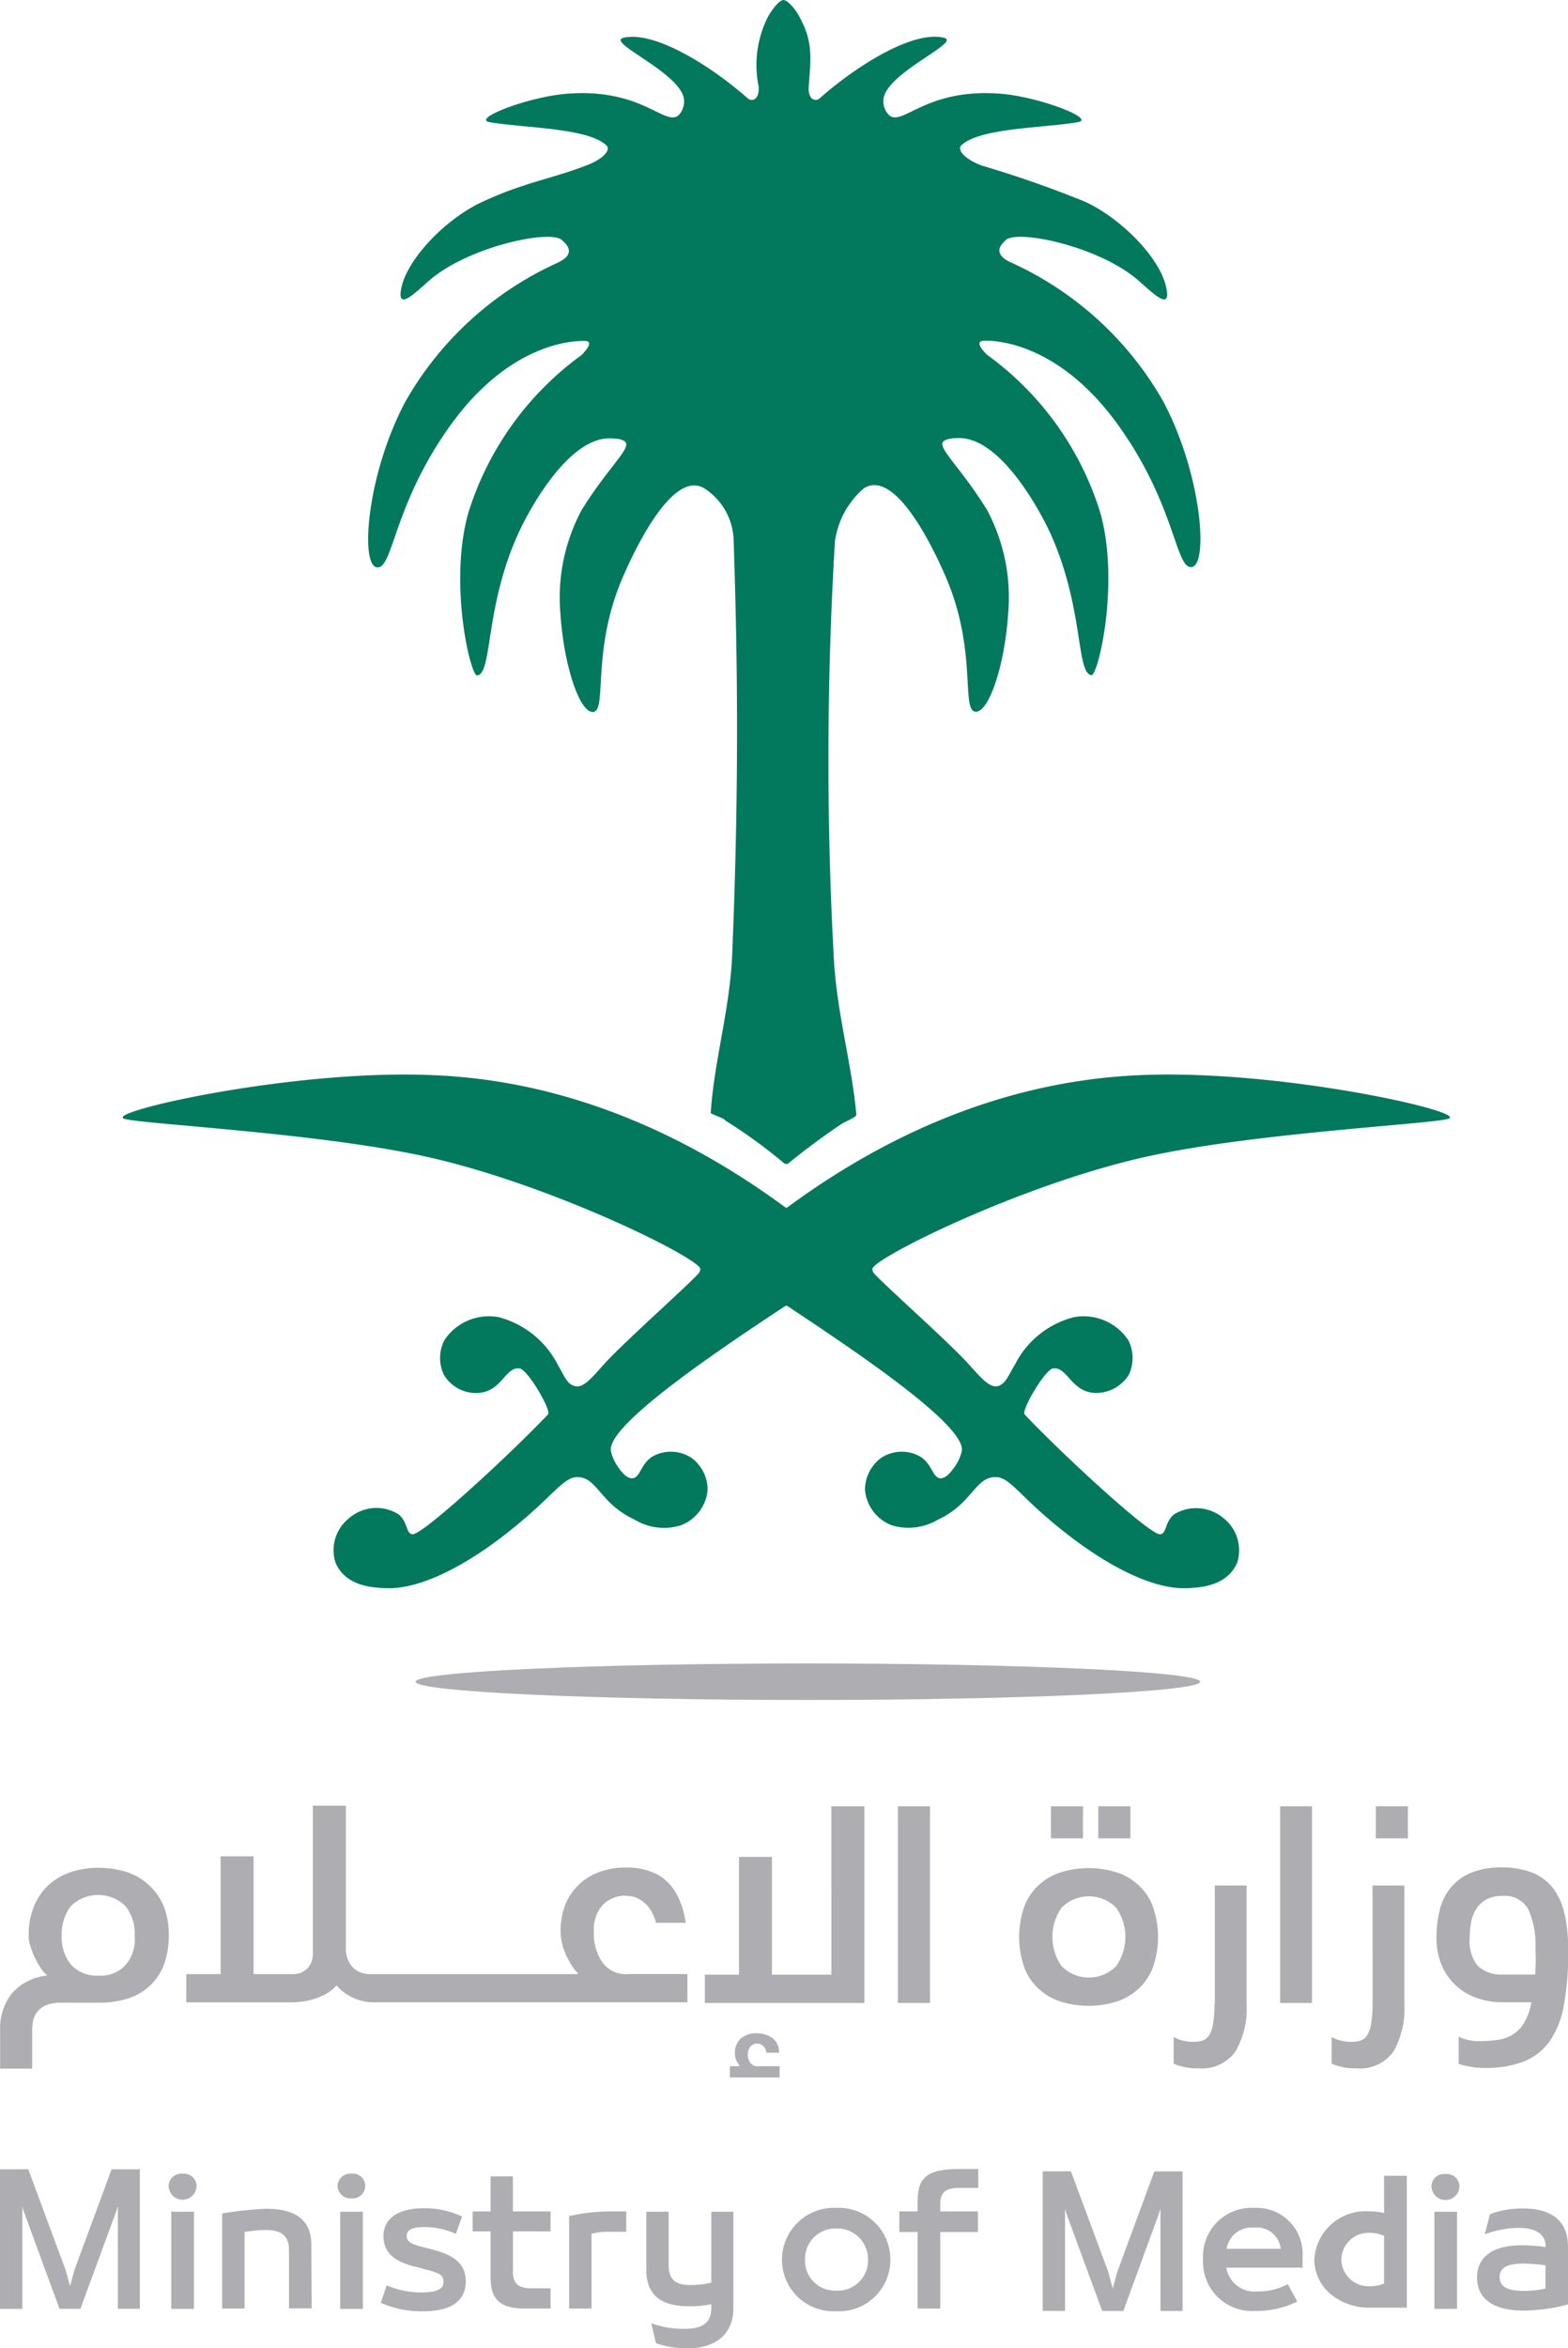 <svg xmlns="http://www.w3.org/2000/svg" width="78.469" height="117.468" viewBox="0 0 78.469 117.468">
  <g id="Ministry-of-Media-01" transform="translate(0 0)">
    <path id="Path_174969" data-name="Path 174969" d="M241.123,737.239a2.934,2.934,0,0,0-1.1-.633,4.649,4.649,0,0,0-1.4-.206,4.286,4.286,0,0,0-1.4.221,3.173,3.173,0,0,0-1.1.648,2.952,2.952,0,0,0-.722,1.06,3.683,3.683,0,0,0-.265,1.458,1.636,1.636,0,0,0,.1.574,4.1,4.1,0,0,0,.236.589,3.214,3.214,0,0,0,.295.5,1.79,1.79,0,0,0,.295.339,2.669,2.669,0,0,0-1.782.913,2.822,2.822,0,0,0-.574,1.826v1.915h1.605v-1.929a2.052,2.052,0,0,1,.059-.515,1.074,1.074,0,0,1,.236-.442,1.14,1.14,0,0,1,.457-.309,2.112,2.112,0,0,1,.736-.1h1.856a4.775,4.775,0,0,0,1.429-.206,2.806,2.806,0,0,0,1.812-1.679,4.138,4.138,0,0,0,.25-1.488,3.834,3.834,0,0,0-.265-1.487,3.02,3.02,0,0,0-.751-1.046m-1.134,4.006a1.684,1.684,0,0,1-1.37.545,1.751,1.751,0,0,1-1.37-.545,2.195,2.195,0,0,1-.471-1.458,2.343,2.343,0,0,1,.457-1.473,1.956,1.956,0,0,1,2.739,0,2.2,2.2,0,0,1,.457,1.473,1.973,1.973,0,0,1-.442,1.458" transform="translate(-233.7 -642.967)" fill="#aeadb1"/>
    <path id="Path_174970" data-name="Path 174970" d="M317.84,723.164a2.52,2.52,0,0,1-.442-1.561,1.862,1.862,0,0,1,.442-1.34,1.553,1.553,0,0,1,1.178-.457,1.53,1.53,0,0,1,.516.1,1.782,1.782,0,0,1,.442.295,1.56,1.56,0,0,1,.324.427,2.092,2.092,0,0,1,.206.53h1.487a4.346,4.346,0,0,0-.295-1.1,2.738,2.738,0,0,0-.56-.884,2.3,2.3,0,0,0-.884-.574,3.479,3.479,0,0,0-1.252-.206,3.791,3.791,0,0,0-1.326.221,2.866,2.866,0,0,0-1.708,1.635,3.508,3.508,0,0,0-.236,1.34,2.869,2.869,0,0,0,.28,1.193,4.267,4.267,0,0,0,.28.515,1.6,1.6,0,0,0,.295.368v.059H306.175a1.45,1.45,0,0,1-.427-.074.933.933,0,0,1-.383-.236,1.134,1.134,0,0,1-.28-.427,1.509,1.509,0,0,1-.1-.619V715.3h-1.65v7.349a1.175,1.175,0,0,1-.1.53.8.8,0,0,1-.25.324,1.107,1.107,0,0,1-.309.177,1.294,1.294,0,0,1-.309.044h-2v-5.891h-1.649v5.891H297v1.414h5.2c.147,0,.324-.015.515-.029a3.116,3.116,0,0,0,.6-.118,3.762,3.762,0,0,0,.633-.25,2.064,2.064,0,0,0,.574-.457,2.209,2.209,0,0,0,.781.6,2.362,2.362,0,0,0,1.031.25h15.744v-1.414H319.15a1.457,1.457,0,0,1-1.311-.56" transform="translate(-287.677 -624.975)" fill="#aeadb1"/>
    <path id="Path_174971" data-name="Path 174971" d="M479.533,723.924h-2.975v-5.891h-1.649v5.891H473.2v1.414h7.982V715.5h-1.65Z" transform="translate(-437.927 -625.145)" fill="#aeadb1"/>
    <path id="Path_174972" data-name="Path 174972" d="M482.746,794.1a.65.65,0,0,1-.147-.427.6.6,0,0,1,.133-.412.446.446,0,0,1,.324-.147.433.433,0,0,1,.324.133.51.51,0,0,1,.147.324h.633a.883.883,0,0,0-.353-.751,1.311,1.311,0,0,0-.736-.221,1.181,1.181,0,0,0-.825.265.964.964,0,0,0-.295.736.77.77,0,0,0,.059.309.873.873,0,0,0,.162.28v.059H481.7v.56h2.489v-.56h-1.031a.463.463,0,0,1-.412-.147" transform="translate(-445.175 -690.89)" fill="#aeadb1"/>
    <rect id="Rectangle_8530" data-name="Rectangle 8530" width="1.605" height="9.838" transform="translate(44.934 90.354)" fill="#aeadb1"/>
    <rect id="Rectangle_8531" data-name="Rectangle 8531" width="1.605" height="1.605" transform="translate(52.593 90.354)" fill="#aeadb1"/>
    <rect id="Rectangle_8532" data-name="Rectangle 8532" width="1.605" height="1.605" transform="translate(54.964 90.354)" fill="#aeadb1"/>
    <path id="Path_174973" data-name="Path 174973" d="M585.994,737.369a2.9,2.9,0,0,0-1.09-.648,4.726,4.726,0,0,0-2.857,0,2.98,2.98,0,0,0-1.09.648,2.853,2.853,0,0,0-.707,1.075,4.632,4.632,0,0,0,0,3,2.743,2.743,0,0,0,.707,1.075,2.9,2.9,0,0,0,1.09.648,4.729,4.729,0,0,0,2.857,0,2.979,2.979,0,0,0,1.09-.648,2.854,2.854,0,0,0,.707-1.075,4.633,4.633,0,0,0,0-3,2.742,2.742,0,0,0-.707-1.075M584.86,741.4a1.92,1.92,0,0,1-2.739,0,2.556,2.556,0,0,1,0-2.916,1.92,1.92,0,0,1,2.739,0,2.557,2.557,0,0,1,0,2.916" transform="translate(-528.998 -643.052)" fill="#aeadb1"/>
    <path id="Path_174974" data-name="Path 174974" d="M634.547,748.335a5.547,5.547,0,0,1-.074.972,1.534,1.534,0,0,1-.191.574.655.655,0,0,1-.309.265,1.235,1.235,0,0,1-.427.074,2.071,2.071,0,0,1-1.046-.236v1.326a1.658,1.658,0,0,0,.324.118c.1.029.236.059.383.088a2.775,2.775,0,0,0,.515.029,2.063,2.063,0,0,0,1.87-.839,4.328,4.328,0,0,0,.56-2.386V742.4h-1.591v5.935Z" transform="translate(-573.766 -648.083)" fill="#aeadb1"/>
    <rect id="Rectangle_8533" data-name="Rectangle 8533" width="1.591" height="9.838" transform="translate(64.065 90.354)" fill="#aeadb1"/>
    <rect id="Rectangle_8534" data-name="Rectangle 8534" width="1.605" height="1.605" transform="translate(68.852 90.354)" fill="#aeadb1"/>
    <path id="Path_174975" data-name="Path 174975" d="M688.247,748.335a5.553,5.553,0,0,1-.074.972,1.534,1.534,0,0,1-.192.574.656.656,0,0,1-.309.265,1.236,1.236,0,0,1-.427.074,2.071,2.071,0,0,1-1.046-.236v1.326a1.659,1.659,0,0,0,.324.118c.1.029.236.059.383.088a2.775,2.775,0,0,0,.515.029,2.064,2.064,0,0,0,1.87-.839,4.335,4.335,0,0,0,.545-2.386V742.4h-1.591Z" transform="translate(-619.557 -648.083)" fill="#aeadb1"/>
    <path id="Path_174976" data-name="Path 174976" d="M728.221,738.686a3.345,3.345,0,0,0-.545-1.3,2.464,2.464,0,0,0-1.031-.81,4.158,4.158,0,0,0-1.591-.28,3.882,3.882,0,0,0-1.591.295,2.558,2.558,0,0,0-1,.781,2.755,2.755,0,0,0-.515,1.134,5.624,5.624,0,0,0-.147,1.325,3.482,3.482,0,0,0,.25,1.326,2.9,2.9,0,0,0,.692,1.016,2.981,2.981,0,0,0,1.06.648,3.963,3.963,0,0,0,1.355.221h1.4a3.426,3.426,0,0,1-.353,1,1.751,1.751,0,0,1-.545.589,1.92,1.92,0,0,1-.736.28,5.982,5.982,0,0,1-.943.074,2.318,2.318,0,0,1-.6-.059,2.546,2.546,0,0,1-.471-.162v1.355a2.018,2.018,0,0,0,.353.1c.118.03.25.044.412.074s.339.03.53.03a5.174,5.174,0,0,0,1.974-.324,2.881,2.881,0,0,0,1.3-1.031,4.459,4.459,0,0,0,.707-1.841,14.453,14.453,0,0,0,.206-2.725,8.785,8.785,0,0,0-.162-1.723m-1.5,2.975h-1.576a1.746,1.746,0,0,1-1.281-.427,1.951,1.951,0,0,1-.412-1.37,5.053,5.053,0,0,1,.074-.825,1.864,1.864,0,0,1,.265-.677,1.49,1.49,0,0,1,.5-.457,1.589,1.589,0,0,1,.8-.177,1.33,1.33,0,0,1,1.3.677,4.335,4.335,0,0,1,.353,1.974,9.213,9.213,0,0,1-.015,1.281" transform="translate(-649.914 -642.882)" fill="#aeadb1"/>
    <path id="Path_174977" data-name="Path 174977" d="M308.562,478.548c3.785,2.5,8.984,6.038,8.748,7.275a2.249,2.249,0,0,1-.353.781c-.162.221-.412.574-.707.574-.4-.015-.412-.692-1-1.075a1.867,1.867,0,0,0-2,.074,1.987,1.987,0,0,0-.781,1.576,2.082,2.082,0,0,0,1.355,1.782,2.885,2.885,0,0,0,2.283-.28c1.723-.8,1.856-2.106,2.857-2.136.633-.029,1.046.648,2.415,1.856,3.108,2.725,5.552,3.7,7,3.7.943,0,2.209-.133,2.71-1.267a2.036,2.036,0,0,0-.648-2.209,2.131,2.131,0,0,0-2.5-.221c-.471.368-.368.987-.707,1-.545.029-5.1-4.2-6.775-5.994-.191-.191,1.016-2.239,1.414-2.3.677-.1.884,1.031,1.915,1.208a1.915,1.915,0,0,0,1.885-.9,1.951,1.951,0,0,0-.029-1.723,2.688,2.688,0,0,0-2.725-1.149,4.569,4.569,0,0,0-2.946,2.371c-.339.56-.471.972-.854,1.075-.427.1-.839-.412-1.5-1.134-.987-1.1-4.61-4.3-4.742-4.566a.973.973,0,0,1-.044-.147c-.088-.471,7.349-4.212,13.711-5.626,5.7-1.267,15.332-1.679,15.184-1.944h0c.427-.4-8.7-2.445-15.538-2.135-3.564.162-10.1,1.075-17.629,6.628h-.059c-7.526-5.552-14.05-6.48-17.629-6.628-6.834-.309-15.95,1.738-15.538,2.135h0c-.147.265,9.485.677,15.184,1.944,6.362,1.414,13.8,5.155,13.711,5.626a.965.965,0,0,1-.044.147c-.133.265-3.741,3.461-4.742,4.566-.648.722-1.075,1.252-1.5,1.134-.383-.088-.53-.516-.854-1.075a4.656,4.656,0,0,0-2.946-2.371,2.677,2.677,0,0,0-2.725,1.149,1.951,1.951,0,0,0-.03,1.723,1.867,1.867,0,0,0,1.885.9c1.031-.162,1.237-1.311,1.915-1.208.4.059,1.605,2.106,1.414,2.3-1.694,1.8-6.245,6.024-6.775,5.994-.339-.015-.236-.633-.707-1a2.087,2.087,0,0,0-2.5.221,2.036,2.036,0,0,0-.648,2.209c.5,1.134,1.753,1.267,2.71,1.267,1.458,0,3.9-.972,7-3.7,1.37-1.208,1.8-1.87,2.415-1.856.987.03,1.119,1.34,2.857,2.136a2.826,2.826,0,0,0,2.283.28,2.082,2.082,0,0,0,1.355-1.782,1.987,1.987,0,0,0-.781-1.576,1.867,1.867,0,0,0-2-.074c-.589.383-.589,1.06-1,1.075-.295,0-.56-.353-.707-.574a2.25,2.25,0,0,1-.353-.781c-.236-1.237,4.963-4.786,8.748-7.275Z" transform="translate(-269.18 -413.231)" fill="#02785d"/>
    <path id="Path_174978" data-name="Path 174978" d="M368.328,115.122a16.656,16.656,0,0,0-7.673,6.981c-1.929,3.638-2.268,8.189-1.414,8.277.81.088.8-3.049,3.608-7.01,2.518-3.564,5.331-4.33,6.775-4.315.059,0,.574-.029-.147.707a15.392,15.392,0,0,0-5.67,7.909c-.987,3.535.118,8.144.442,8.115.8-.074.353-3.535,2.18-7.349.191-.4,2.268-4.639,4.551-4.507.118,0,.751.015.736.309-.015.427-1.075,1.4-2.239,3.284a9.286,9.286,0,0,0-1.06,5.14c.177,2.71,1,5.066,1.664,4.949.692-.133-.147-3.211,1.561-6.966.28-.619,2.327-5.287,4.006-4.2a3.19,3.19,0,0,1,1.443,2.666c.236,6.893.236,13.093-.074,20.648-.118,2.739-.9,5.287-1.075,7.909,0,.059.648.265.692.339a.388.388,0,0,0,.088.074,25.585,25.585,0,0,1,2.872,2.091.2.2,0,0,0,.265,0c.677-.574,1.988-1.532,2.666-1.973.088-.059.707-.324.707-.427-.236-2.622-1-5.155-1.134-7.924a183.15,183.15,0,0,1,.059-20.751,4.268,4.268,0,0,1,1.443-2.666c1.679-1.09,3.726,3.579,4.006,4.2,1.708,3.756.854,6.834,1.561,6.966.663.118,1.487-2.239,1.664-4.949a9.286,9.286,0,0,0-1.06-5.14c-1.164-1.885-2.224-2.872-2.239-3.284-.015-.295.619-.309.736-.309,2.283-.133,4.359,4.124,4.551,4.507,1.826,3.814,1.384,7.275,2.18,7.349.324.029,1.429-4.58.442-8.115a15.317,15.317,0,0,0-5.67-7.909c-.722-.722-.206-.692-.147-.707,1.458-.015,4.256.751,6.775,4.315,2.813,3.962,2.8,7.1,3.608,7.01.854-.088.515-4.639-1.414-8.277a16.655,16.655,0,0,0-7.673-6.981c-1-.486-.295-1-.221-1.09.53-.56,4.6.28,6.583,1.959.692.589,1.8,1.753,1.429.295-.353-1.414-2.209-3.328-4.006-4.168a53.847,53.847,0,0,0-5.214-1.826c-.972-.383-1.193-.825-1.016-1,.913-.884,4.08-.869,5.832-1.163.957-.162-1.944-1.281-3.888-1.429-3.741-.28-4.875,1.664-5.552,1.075a1,1,0,0,1-.28-.81c.177-1.34,3.962-2.857,3.019-3.063-1.605-.383-4.507,1.517-6.215,3.034-.206.177-.589.074-.545-.589.133-1.62.177-2.312-.471-3.505-.177-.339-.56-.81-.781-.825s-.589.486-.781.825a5.33,5.33,0,0,0-.471,3.505c.044.663-.339.766-.545.589-1.708-1.517-4.61-3.4-6.215-3.034-.928.221,2.842,1.738,3.019,3.063a.977.977,0,0,1-.265.81c-.677.589-1.812-1.355-5.552-1.075-1.959.147-4.86,1.267-3.888,1.429,1.753.295,4.919.28,5.832,1.163.191.177-.029.619-1.016,1-1.664.648-3.137.854-5.214,1.826-1.8.839-3.638,2.754-4.006,4.168-.368,1.458.736.295,1.429-.295,1.973-1.664,6.053-2.518,6.583-1.959.1.1.81.619-.177,1.1" transform="translate(-340.375 -102)" fill="#02785d"/>
    <path id="Path_174979" data-name="Path 174979" d="M394.532,668.826c10.84,0,19.632-.412,19.632-.913S405.372,667,394.532,667s-19.632.412-19.632.913,8.792.913,19.632.913" transform="translate(-354.104 -583.789)" fill="#aeadb1"/>
    <path id="Path_174980" data-name="Path 174980" d="M237.426,843.837l-.221.81-.221-.81-1.87-5.037H233.7v6.981h1.119v-5.125l.059.221,1.8,4.9h1.046l1.8-4.89.074-.236v5.125h1.1V838.8h-1.414Z" transform="translate(-233.7 -730.286)" fill="#aeadb1"/>
    <rect id="Rectangle_8535" data-name="Rectangle 8535" width="1.134" height="4.86" transform="translate(8.572 110.635)" fill="#aeadb1"/>
    <path id="Path_174981" data-name="Path 174981" d="M291.707,840.3a.635.635,0,0,0-.707.6.7.7,0,0,0,1.4,0,.63.63,0,0,0-.692-.6" transform="translate(-282.561 -731.565)" fill="#aeadb1"/>
    <path id="Path_174982" data-name="Path 174982" d="M311.453,852.2a17.256,17.256,0,0,0-2.253.236v4.757h1.119v-3.829a5.978,5.978,0,0,1,1.075-.1c.722,0,1.149.265,1.149.987v2.931h1.134c0-1.046-.015-2.106-.015-3.152.015-1.4-.987-1.826-2.209-1.826" transform="translate(-298.081 -741.713)" fill="#aeadb1"/>
    <rect id="Rectangle_8536" data-name="Rectangle 8536" width="1.134" height="4.86" transform="translate(17.025 110.635)" fill="#aeadb1"/>
    <path id="Path_174983" data-name="Path 174983" d="M349.107,840.3a.635.635,0,0,0-.707.6.647.647,0,0,0,.707.633.63.63,0,0,0,.677-.633.609.609,0,0,0-.677-.6" transform="translate(-331.507 -731.565)" fill="#aeadb1"/>
    <path id="Path_174984" data-name="Path 174984" d="M365.721,854.076l-.353-.088c-.677-.177-.972-.25-.972-.6s.353-.442.943-.442a3.8,3.8,0,0,1,1.517.339l.309-.869a4.378,4.378,0,0,0-1.959-.412c-1.237,0-1.974.53-1.974,1.384,0,.8.486,1.267,1.561,1.532.147.029.295.074.442.118.84.221,1,.295,1,.663,0,.412-.471.515-1.164.515a4.522,4.522,0,0,1-1.679-.353l-.295.869a5.015,5.015,0,0,0,2.091.427c1.443,0,2.165-.516,2.165-1.517-.015-.781-.486-1.267-1.635-1.561" transform="translate(-344.042 -741.542)" fill="#aeadb1"/>
    <path id="Path_174985" data-name="Path 174985" d="M396.318,845.942v-1.988H398.2v-1h-1.885V841.2H395.2v1.753h-.9v1h.9v2.312c0,1.046.427,1.546,1.694,1.546H398.2V846.8h-.9c-.663.015-.987-.192-.987-.854" transform="translate(-370.647 -732.333)" fill="#aeadb1"/>
    <path id="Path_174986" data-name="Path 174986" d="M427.1,853.335v4.625h1.119v-3.741a3.342,3.342,0,0,1,.972-.1h.766V853.1h-.9a9.375,9.375,0,0,0-1.959.236" transform="translate(-398.617 -742.48)" fill="#aeadb1"/>
    <path id="Path_174987" data-name="Path 174987" d="M457.674,853.2h-1.119v3.549a4.524,4.524,0,0,1-1.075.118c-.692,0-1.06-.25-1.06-1V853.2H453.3v2.872c0,1.325.751,1.856,2.135,1.856a5.084,5.084,0,0,0,1.119-.1V858c0,.8-.471,1.06-1.384,1.06a4.81,4.81,0,0,1-1.62-.28l.236,1a4.729,4.729,0,0,0,1.62.25c1.267,0,2.253-.633,2.253-2v-.5l.015-.015-.015-.015v-4.3Z" transform="translate(-420.958 -742.565)" fill="#aeadb1"/>
    <path id="Path_174988" data-name="Path 174988" d="M502.11,851.9h0a2.6,2.6,0,0,0-2.71,2.592v.015a2.578,2.578,0,0,0,2.7,2.563h.015a2.573,2.573,0,0,0,2.71-2.562v-.015a2.579,2.579,0,0,0-2.71-2.592m1.591,2.607a1.505,1.505,0,0,1-1.576,1.532h-.015a1.5,1.5,0,0,1-1.561-1.532v-.015a1.517,1.517,0,0,1,1.561-1.561h.015a1.532,1.532,0,0,1,1.576,1.576Z" transform="translate(-460.268 -741.457)" fill="#aeadb1"/>
    <path id="Path_174989" data-name="Path 174989" d="M540.213,840.276v.545H539.3v1.031h.913v3.829h1.134v-3.829h1.885v-1.031h-1.885v-.368c0-.619.295-.81,1-.81h.9V838.7h-1.031c-1.414.015-2,.353-2,1.576" transform="translate(-494.292 -730.201)" fill="#aeadb1"/>
    <path id="Path_174990" data-name="Path 174990" d="M645.063,851.9a2.431,2.431,0,0,0-2.563,2.577v.015a2.451,2.451,0,0,0,2.622,2.563,4.527,4.527,0,0,0,2.091-.471l-.471-.869a3.18,3.18,0,0,1-1.532.368,1.43,1.43,0,0,1-1.547-1.193h3.814v-.53a2.3,2.3,0,0,0-2.415-2.459m-1.384,2.047a1.264,1.264,0,0,1,1.37-1.06,1.2,1.2,0,0,1,1.34,1.06Z" transform="translate(-582.293 -741.457)" fill="#aeadb1"/>
    <path id="Path_174991" data-name="Path 174991" d="M737.927,852.1a4.8,4.8,0,0,0-1.679.28l-.265,1.016a4.905,4.905,0,0,1,1.694-.324c.9,0,1.355.339,1.355.928v.03a8.92,8.92,0,0,0-1.193-.089c-1.443,0-2.239.574-2.239,1.605v.015c0,1.075.84,1.649,2.356,1.649a9.141,9.141,0,0,0,2.194-.309V854c0-1.34-.913-1.9-2.224-1.9m1.1,4.006a5.114,5.114,0,0,1-1.075.118c-.839,0-1.222-.221-1.222-.692s.383-.677,1.222-.677a9.005,9.005,0,0,1,1.075.088Z" transform="translate(-661.682 -741.627)" fill="#aeadb1"/>
    <path id="Path_174992" data-name="Path 174992" d="M720.807,840.4a.635.635,0,0,0-.707.6.7.7,0,0,0,1.4,0,.63.63,0,0,0-.692-.6" transform="translate(-648.464 -731.65)" fill="#aeadb1"/>
    <rect id="Rectangle_8537" data-name="Rectangle 8537" width="1.134" height="4.86" transform="translate(71.783 110.635)" fill="#aeadb1"/>
    <path id="Path_174993" data-name="Path 174993" d="M591.726,844.551l-.221.81-.221-.825-1.87-5.037H588v6.981h1.119V841.37l.059.221,1.8,4.89h1.06l1.782-4.875.074-.25v5.125H595V839.5h-1.414Z" transform="translate(-535.82 -730.883)" fill="#aeadb1"/>
    <path id="Path_174994" data-name="Path 174994" d="M683.79,842.87a2.434,2.434,0,0,0-.707-.088,2.565,2.565,0,0,0-2.784,2.43,2.286,2.286,0,0,0,.8,1.694,3.019,3.019,0,0,0,1.973.692h1.856V841H683.79Zm0,3.52a1.706,1.706,0,0,1-.692.133h-.015a1.355,1.355,0,0,1-1.429-1.326v-.015a1.355,1.355,0,0,1,1.429-1.326h.015a1.763,1.763,0,0,1,.692.147Z" transform="translate(-614.526 -732.162)" fill="#aeadb1"/>
  </g>
</svg>
